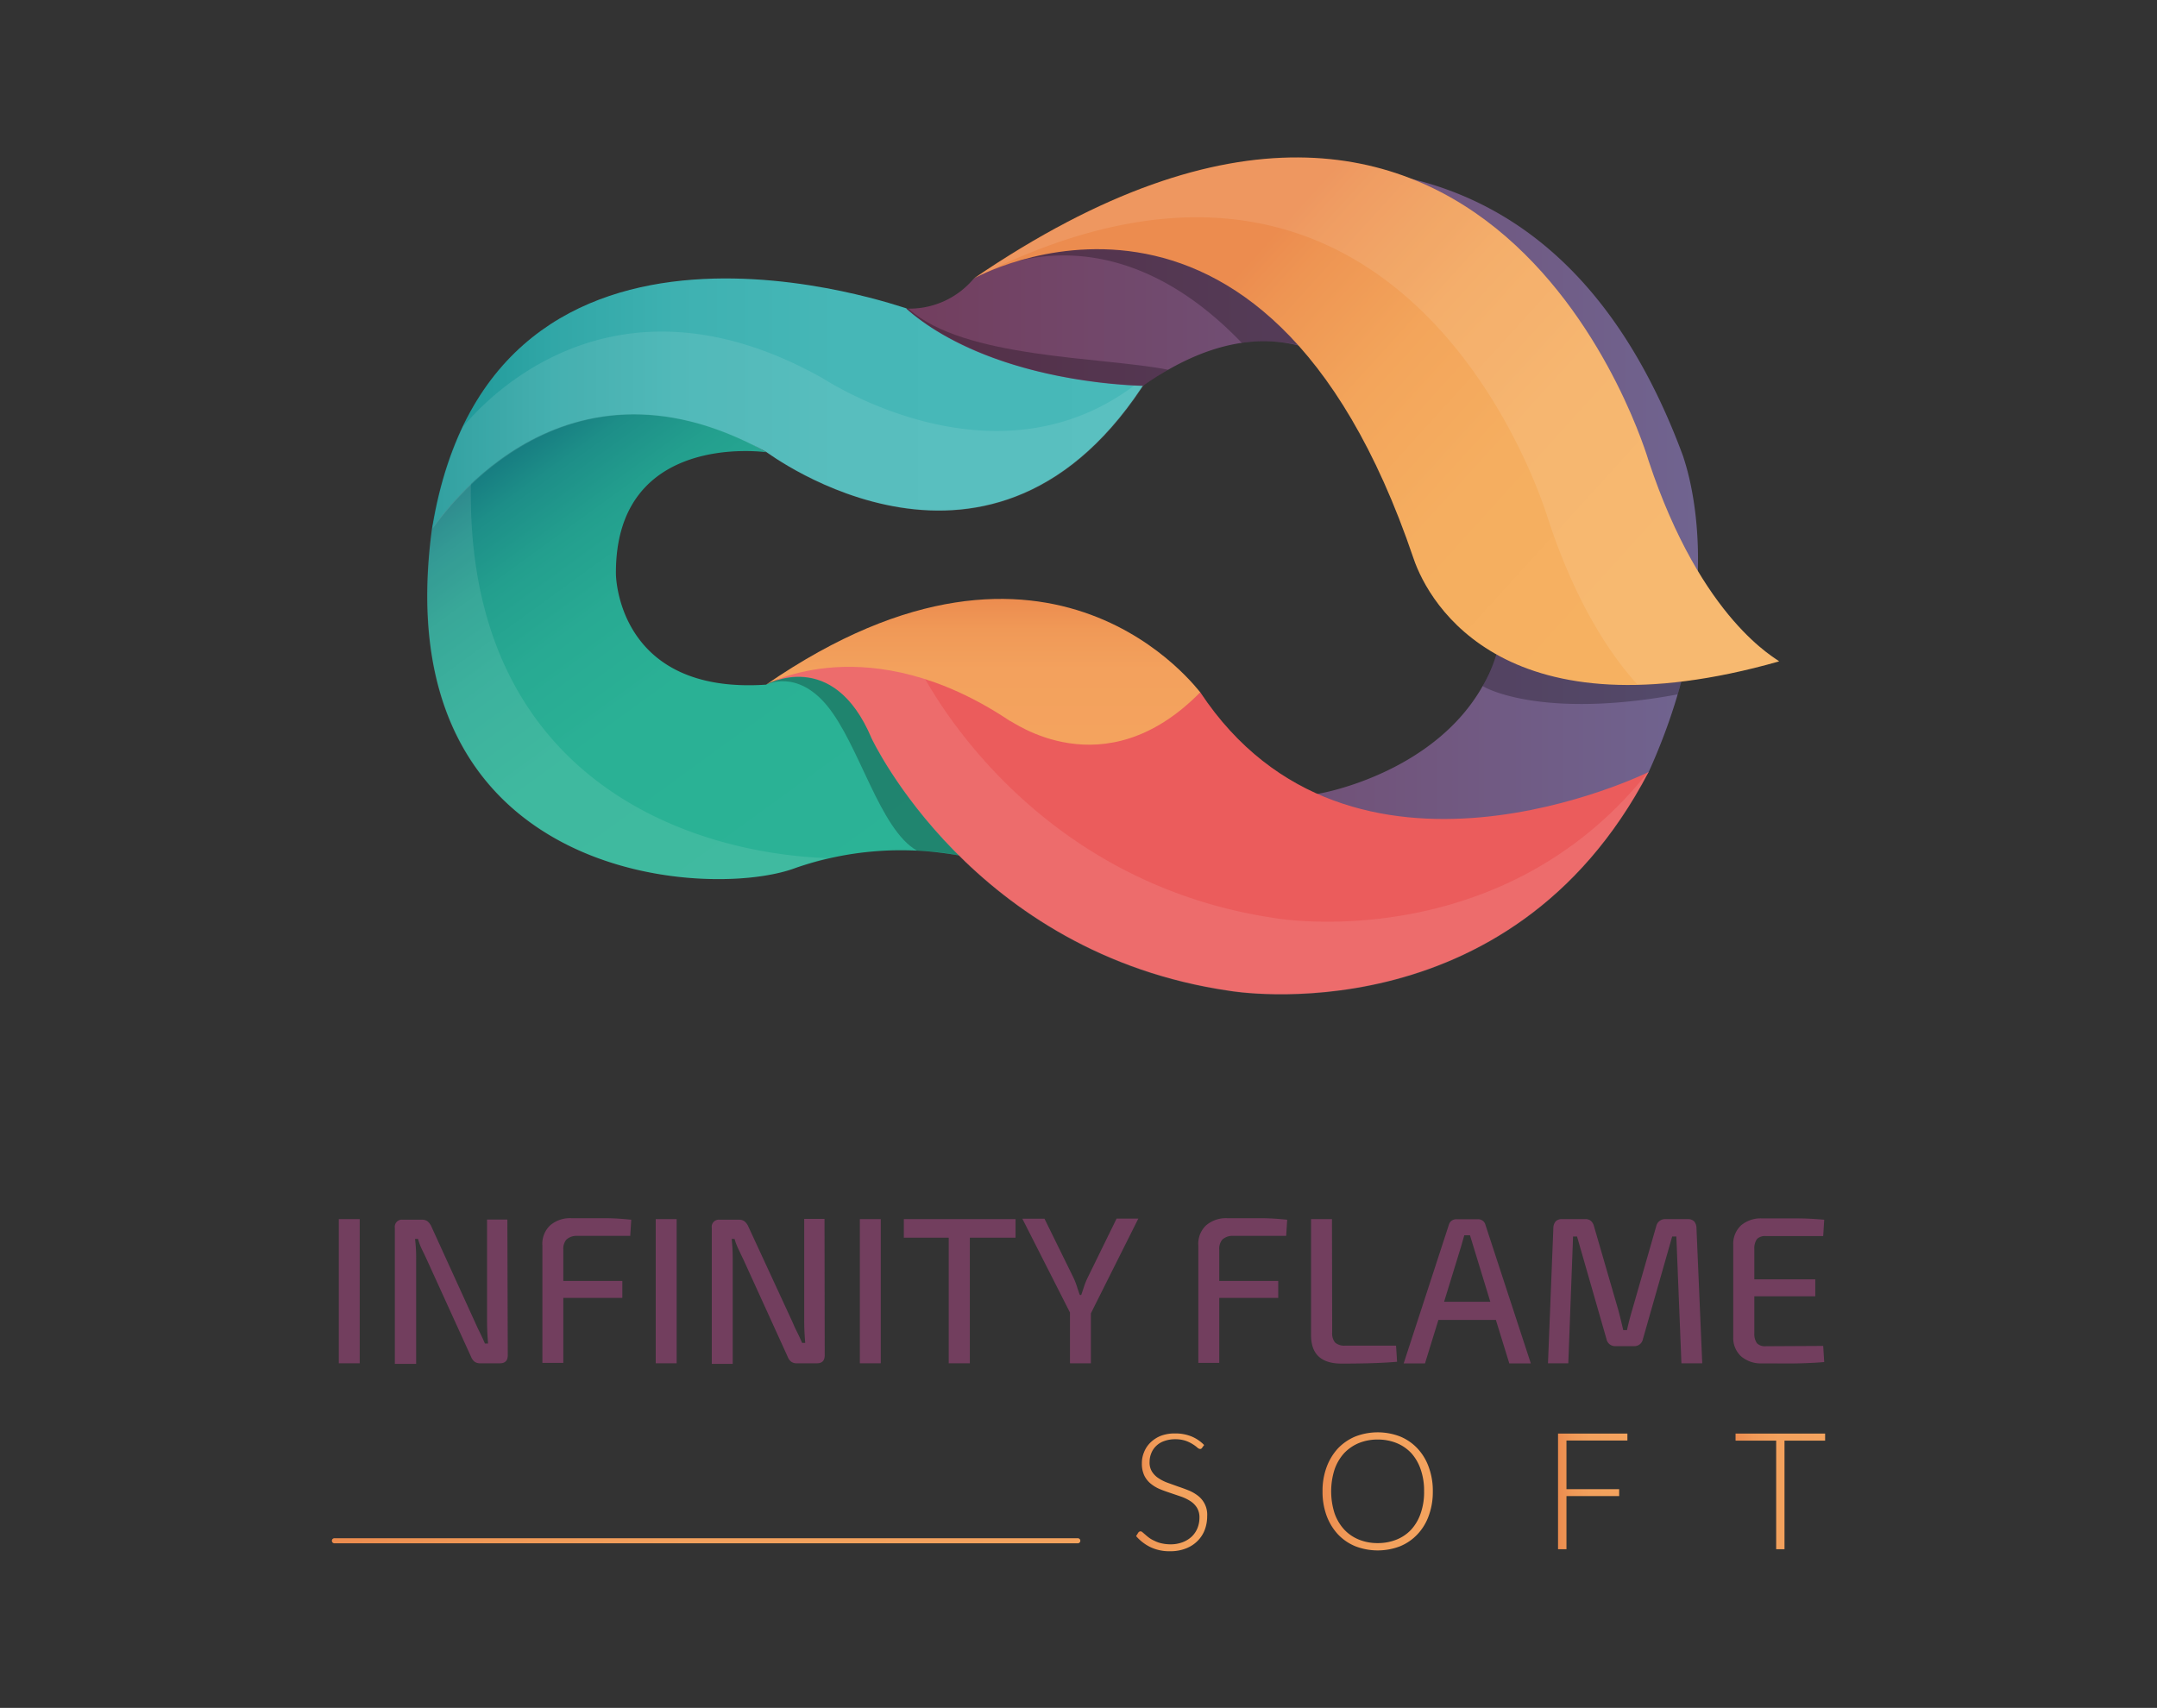 <svg id="Layer_1" data-name="Layer 1" xmlns="http://www.w3.org/2000/svg" xmlns:xlink="http://www.w3.org/1999/xlink" viewBox="0 0 212.4 168.21"><rect x="0" y="0" width="212.4" height="168.21" fill="#333333" stroke="none"/><defs><style>.cls-1{fill:url(#linear-gradient);}.cls-2{fill:#fff;opacity:0.1;}.cls-3{fill:url(#linear-gradient-2);}.cls-4{fill:url(#linear-gradient-3);}.cls-5{opacity:0.26;}.cls-6{fill:#eb5c5c;}.cls-7{fill:url(#linear-gradient-4);}.cls-8{fill:url(#linear-gradient-5);}.cls-9{fill:#723e5e;}.cls-10{fill:url(#linear-gradient-6);}.cls-11{fill:url(#linear-gradient-7);}.cls-12{fill:url(#linear-gradient-8);}.cls-13{fill:url(#linear-gradient-9);}.cls-14{fill:url(#linear-gradient-10);}</style><linearGradient id="linear-gradient" x1="48.29" y1="42.38" x2="84.15" y2="91.73" gradientUnits="userSpaceOnUse"><stop offset="0" stop-color="#12707c"/><stop offset="0.03" stop-color="#15787f"/><stop offset="0.11" stop-color="#1d8e88"/><stop offset="0.21" stop-color="#239f8e"/><stop offset="0.34" stop-color="#28aa93"/><stop offset="0.51" stop-color="#2ab195"/><stop offset="1" stop-color="#2bb396"/></linearGradient><linearGradient id="linear-gradient-2" x1="42.55" y1="39.74" x2="113.12" y2="39.74" gradientUnits="userSpaceOnUse"><stop offset="0" stop-color="#1b9696"/><stop offset="0.02" stop-color="#1e9898"/><stop offset="0.17" stop-color="#31a7a7"/><stop offset="0.34" stop-color="#3eb1b1"/><stop offset="0.57" stop-color="#46b7b7"/><stop offset="1" stop-color="#48b9b9"/></linearGradient><linearGradient id="linear-gradient-3" x1="89.23" y1="49.69" x2="167.2" y2="49.69" gradientUnits="userSpaceOnUse"><stop offset="0" stop-color="#723e5e"/><stop offset="1" stop-color="#706490"/></linearGradient><linearGradient id="linear-gradient-4" x1="122.71" y1="25.94" x2="159.64" y2="59.47" gradientUnits="userSpaceOnUse"><stop offset="0" stop-color="#ec8c4f"/><stop offset="0.1" stop-color="#ee9553"/><stop offset="0.34" stop-color="#f3a55b"/><stop offset="0.62" stop-color="#f5ae60"/><stop offset="1" stop-color="#f6b161"/></linearGradient><linearGradient id="linear-gradient-5" x1="96.81" y1="58.99" x2="96.81" y2="73.34" gradientUnits="userSpaceOnUse"><stop offset="0" stop-color="#ec8c4f"/><stop offset="0.21" stop-color="#f09957"/><stop offset="0.48" stop-color="#f3a15d"/><stop offset="1" stop-color="#f4a35e"/></linearGradient><linearGradient id="linear-gradient-6" x1="111.88" y1="146.89" x2="118.88" y2="146.89" xlink:href="#linear-gradient-5"/><linearGradient id="linear-gradient-7" x1="130.23" y1="146.88" x2="141.09" y2="146.88" xlink:href="#linear-gradient-5"/><linearGradient id="linear-gradient-8" x1="153.42" y1="146.89" x2="160.25" y2="146.89" xlink:href="#linear-gradient-5"/><linearGradient id="linear-gradient-9" x1="170.88" y1="146.89" x2="179.72" y2="146.89" xlink:href="#linear-gradient-5"/><linearGradient id="linear-gradient-10" x1="32.68" y1="151.76" x2="106.38" y2="151.76" xlink:href="#linear-gradient-5"/></defs><title>new logo final</title><path class="cls-1" d="M75.44,44.54s-14.89-2.14-14.79,12c0,0,.06,11.89,14.79,10.89,0,0,21.37-10.89,19,16.83a31.76,31.76,0,0,0-16.2,1.26C69.65,88.68,37.83,86.75,42.55,52,44.74,44.16,53.27,31.08,75.44,44.54Z"/><path class="cls-2" d="M46.53,44.29a21.31,21.31,0,0,0-4,7.75c-4.72,34.71,27.1,36.64,35.68,33.48a26.79,26.79,0,0,1,3.27-1C66.2,83.94,44.23,75.29,46.53,44.29Z"/><path class="cls-3" d="M113.12,37.08s-11.32,2.19-23.89-6.72C89.37,30.5,48.55,15.5,42.55,52c.21,0,12.07-19,32.89-7.5C75.55,44.54,97.93,61.53,113.12,37.08Z"/><path class="cls-2" d="M81,37.25C58.62,24.68,45.88,41.89,45.59,42a37,37,0,0,0-3,10.06c.21,0,12.14-19.07,32.89-7.5.11,0,22.49,17,37.68-7.46l-.45.06C98.55,49,81.07,37.25,81,37.25Z"/><path class="cls-4" d="M112.55,38s-14.75-.11-23.32-7.61a8.24,8.24,0,0,0,6.62-2.91S146.9-6.25,165.76,45c0,.21,4.93,12.64-3.43,31.07.22,0-13.83,13.69-32.69,2.12-.86.21,15.12-2.12,18.12-15.19C148.19,63.18,138.19,20,112.55,38Z"/><path class="cls-5" d="M75.44,67.43s3-1.57,6,2.07c3.19,3.87,5.17,12.2,8.87,14.29,5.94.19,7.78,2,7.78,2l-5.77-5.38-2.09-2.64L89,75.45l-.85-2.11-2-2.71-1-2.57-2-.65-1.87-.67-1.13-1H79Z"/><path class="cls-6" d="M75.44,67.43S82,63.66,85.83,72.72c0,0,9.91,21.21,35.29,24.87,0,0,27.49,4.74,41.21-21.55,0,0-29.35,14.5-44.14-7.86L93,63,80.65,65Z"/><path class="cls-2" d="M125.71,90.45c-25.38-3.66-35.29-24.87-35.3-24.87a19.56,19.56,0,0,0-1.69-1.92L80.65,65l-5.21,2.47s6.64-3.78,10.39,5.28c0,0,9.91,21.22,35.29,24.87,0,0,27.49,4.75,41.21-21.55l-.07,0C147.8,94.25,125.71,90.45,125.71,90.45Z"/><path class="cls-5" d="M146,67.57c1.43.85,7.45,3,19.2.82l.63-2.26-17.66-4.29A25.67,25.67,0,0,1,146,67.57Z"/><path class="cls-5" d="M95.85,27.45s12.52-8.16,26.43,6.32a15.76,15.76,0,0,1,8.11,1c-.24-.75-6.63-7.07-6.63-7.07L116.37,25,110,22.22,99.9,24.82Z"/><path class="cls-7" d="M95.85,27.45S124.4,11.33,139.19,55c1.57,4.63,9.21,17.75,36,10.14-.11-.21-7.61-3.91-12.86-19.78C162.33,45.4,147.06-7.51,95.85,27.45Z"/><path class="cls-2" d="M152.46,51.18c2.77,8.38,6.17,13.36,8.77,16.23a55.88,55.88,0,0,0,13.94-2.3c-.1-.21-7.6-3.91-12.85-19.78,0,.07-15.22-52.66-66.23-18C139.23,5.43,152.46,51.25,152.46,51.18Z"/><path class="cls-8" d="M75.44,67.43s10.07-5.75,24,3.57c.11-.1,9.21,6.9,18.75-2.82C118.19,68.33,103.73,47.93,75.44,67.43Z"/><path class="cls-5" d="M89.23,30.36S96,37.28,112.55,38c0,0,1.77-1.21,2.49-1.58-6.48-1.29-20.14-1.08-25.56-6C89.24,30.38,89.23,30.36,89.23,30.36Z"/><path class="cls-9" d="M35.42,134.27H33.36v-14.2h2.06Z"/><path class="cls-9" d="M50,133.47c0,.54-.26.8-.77.8H47.28a.91.91,0,0,1-.54-.15,1.15,1.15,0,0,1-.35-.48L42,124c-.05-.11-.18-.39-.4-.84a6.33,6.33,0,0,1-.44-1.14h-.29a15.88,15.88,0,0,1,.11,2v10.31H38.88v-13.4a.7.7,0,0,1,.78-.8h1.89a.91.91,0,0,1,.54.15,1.35,1.35,0,0,1,.37.48l4.3,9.43.29.64c.33.66.56,1.16.7,1.49h.31c-.07-.83-.1-1.56-.1-2.21v-10h2Z"/><path class="cls-9" d="M55.77,122.09a1.41,1.41,0,0,0-.3,1v3.07h5.81v1.67l-5.81,0v6.4H53.41V122.68a2.49,2.49,0,0,1,.77-2,3,3,0,0,1,2.09-.7c1.35,0,2.46,0,3.35,0s1.73.07,2.54.15l-.1,1.59H56.79A1.46,1.46,0,0,0,55.77,122.09Z"/><path class="cls-9" d="M66.63,134.27H64.57v-14.2h2.06Z"/><path class="cls-9" d="M81.21,133.47c0,.54-.26.8-.76.8h-2a.86.86,0,0,1-.53-.15,1.07,1.07,0,0,1-.35-.48L73.18,124c-.06-.11-.19-.39-.4-.84a6.47,6.47,0,0,1-.45-1.14h-.28a18.34,18.34,0,0,1,.1,2v10.31H70.09v-13.4a.7.7,0,0,1,.78-.8h1.9a.88.88,0,0,1,.53.15,1.35,1.35,0,0,1,.37.48L78,130.13l.28.64c.33.66.57,1.16.7,1.49h.31c-.07-.83-.1-1.56-.1-2.21v-10h2Z"/><path class="cls-9" d="M86.73,134.27H84.67v-14.2h2.06Z"/><path class="cls-9" d="M100,121.9H95.5v12.37H93.42V121.9H89v-1.83H100Z"/><path class="cls-9" d="M107.42,129.35v4.92h-2.06v-5l-4.69-9.24h2.18l2.86,5.82a7.39,7.39,0,0,1,.38,1c.12.36.2.6.24.69h.14l.23-.68a7.18,7.18,0,0,1,.39-1l2.86-5.84h2.14Z"/><path class="cls-9" d="M120.36,122.09a1.41,1.41,0,0,0-.3,1v3.07h5.81v1.67l-5.81,0v6.4H118V122.68a2.49,2.49,0,0,1,.77-2,3,3,0,0,1,2.09-.7c1.35,0,2.47,0,3.35,0s1.73.07,2.54.15l-.1,1.59h-5.27A1.46,1.46,0,0,0,120.36,122.09Z"/><path class="cls-9" d="M131.18,131.23a1.42,1.42,0,0,0,.29,1,1.37,1.37,0,0,0,1,.3h5l.1,1.59c-1.33.12-3.15.18-5.47.18-2,0-3-.93-3-2.8V120.07h2.06Z"/><path class="cls-9" d="M147.3,130h-5.66l-1.32,4.28h-2.1l4.45-13.65a.76.76,0,0,1,.28-.41.83.83,0,0,1,.48-.14h2.1a.75.75,0,0,1,.47.15.69.69,0,0,1,.27.4l4.47,13.65h-2.12Zm-.55-1.79-1.65-5.4-.35-1.15h-.56l-.33,1.15-1.66,5.4Z"/><path class="cls-9" d="M166.81,120.28a1,1,0,0,1,.24.63l.57,13.36h-2.05l-.5-12.49h-.41l-2.88,10.1a.85.85,0,0,1-.89.7H159.1a.86.86,0,0,1-.91-.7l-2.9-10.1h-.39l-.47,12.49h-2l.53-13.36a1,1,0,0,1,.24-.63.84.84,0,0,1,.61-.21h2.28a.82.82,0,0,1,.56.17,1.05,1.05,0,0,1,.31.53l2.41,8.31c.13.5.29,1.14.47,1.92h.37c.16-.73.33-1.37.5-1.94l2.38-8.29a.89.89,0,0,1,.91-.7h2.24A.84.84,0,0,1,166.81,120.28Z"/><path class="cls-9" d="M179.53,132.56l.1,1.59c-.83.07-1.7.11-2.63.13s-2.08,0-3.47,0a3,3,0,0,1-2.08-.69,2.46,2.46,0,0,1-.78-1.86v-9.18a2.48,2.48,0,0,1,.78-1.87,3,3,0,0,1,2.08-.68c1.39,0,2.55,0,3.47,0s1.8.06,2.63.13l-.1,1.61h-5.65a1.12,1.12,0,0,0-.87.29,1.58,1.58,0,0,0-.26,1V126h6v1.67h-6v3.63a1.58,1.58,0,0,0,.26,1,1.12,1.12,0,0,0,.87.29Z"/><path class="cls-10" d="M118.38,142.58a.23.23,0,0,1-.21.13.5.5,0,0,1-.27-.14,3.3,3.3,0,0,0-.45-.33,3.36,3.36,0,0,0-.71-.34,3.13,3.13,0,0,0-1-.15,3.09,3.09,0,0,0-1.1.18,2.1,2.1,0,0,0-.79.48,2,2,0,0,0-.48.71,2.21,2.21,0,0,0-.17.84,1.67,1.67,0,0,0,.25,1,2.09,2.09,0,0,0,.65.64,4.06,4.06,0,0,0,.91.45l1,.36c.36.12.71.25,1.06.39a3.88,3.88,0,0,1,.91.53,2.34,2.34,0,0,1,.89,2,3.8,3.8,0,0,1-.24,1.35,3.07,3.07,0,0,1-.71,1.09,3.26,3.26,0,0,1-1.15.74,4.11,4.11,0,0,1-1.54.27,4.31,4.31,0,0,1-1.94-.4,4.43,4.43,0,0,1-1.42-1.09l.22-.35a.28.28,0,0,1,.23-.12.33.33,0,0,1,.18.09l.28.24c.1.09.23.2.38.31a2.94,2.94,0,0,0,.53.3,2.84,2.84,0,0,0,.68.24,3.87,3.87,0,0,0,.88.1,3.3,3.3,0,0,0,1.21-.21,2.74,2.74,0,0,0,.9-.56,2.43,2.43,0,0,0,.56-.84,2.75,2.75,0,0,0,.19-1,1.81,1.81,0,0,0-.25-1,2.12,2.12,0,0,0-.65-.65,4.27,4.27,0,0,0-.91-.44l-1-.34c-.36-.12-.71-.24-1.05-.38a3.65,3.65,0,0,1-.92-.54,2.38,2.38,0,0,1-.65-.81,2.73,2.73,0,0,1-.24-1.22,2.77,2.77,0,0,1,.22-1.1,2.68,2.68,0,0,1,.63-.94,3.12,3.12,0,0,1,1-.65,3.84,3.84,0,0,1,1.4-.24,4.23,4.23,0,0,1,1.6.28,3.66,3.66,0,0,1,1.28.86Z"/><path class="cls-11" d="M141.09,146.88a6.79,6.79,0,0,1-.4,2.4,5.19,5.19,0,0,1-1.11,1.83,4.9,4.9,0,0,1-1.71,1.18,6.13,6.13,0,0,1-4.41,0,4.94,4.94,0,0,1-1.72-1.18,5.5,5.5,0,0,1-1.11-1.83,6.79,6.79,0,0,1-.4-2.4,6.68,6.68,0,0,1,.4-2.38,5.55,5.55,0,0,1,1.11-1.84,5.07,5.07,0,0,1,1.72-1.18,6.13,6.13,0,0,1,4.41,0,4.9,4.9,0,0,1,1.71,1.18,5.24,5.24,0,0,1,1.11,1.84A6.68,6.68,0,0,1,141.09,146.88Zm-.86,0a6.28,6.28,0,0,0-.33-2.14,4.62,4.62,0,0,0-.92-1.61,4.12,4.12,0,0,0-1.45-1,4.9,4.9,0,0,0-1.87-.35,4.85,4.85,0,0,0-1.86.35,4.21,4.21,0,0,0-1.45,1,4.65,4.65,0,0,0-.94,1.61,7.14,7.14,0,0,0,0,4.29,4.61,4.61,0,0,0,.94,1.6,4.08,4.08,0,0,0,1.45,1,4.85,4.85,0,0,0,1.86.35,4.9,4.9,0,0,0,1.87-.35,4,4,0,0,0,1.45-1,4.57,4.57,0,0,0,.92-1.6A6.27,6.27,0,0,0,140.23,146.88Z"/><path class="cls-12" d="M160.25,141.19v.69h-6v4.79h5.19v.68h-5.19v5.23h-.83V141.19Z"/><path class="cls-13" d="M179.72,141.19v.7h-4v10.69h-.82V141.89h-4v-.7Z"/><path class="cls-14" d="M106.13,152H32.93a.25.25,0,0,1,0-.5h73.2a.25.25,0,0,1,0,.5Z"/></svg>